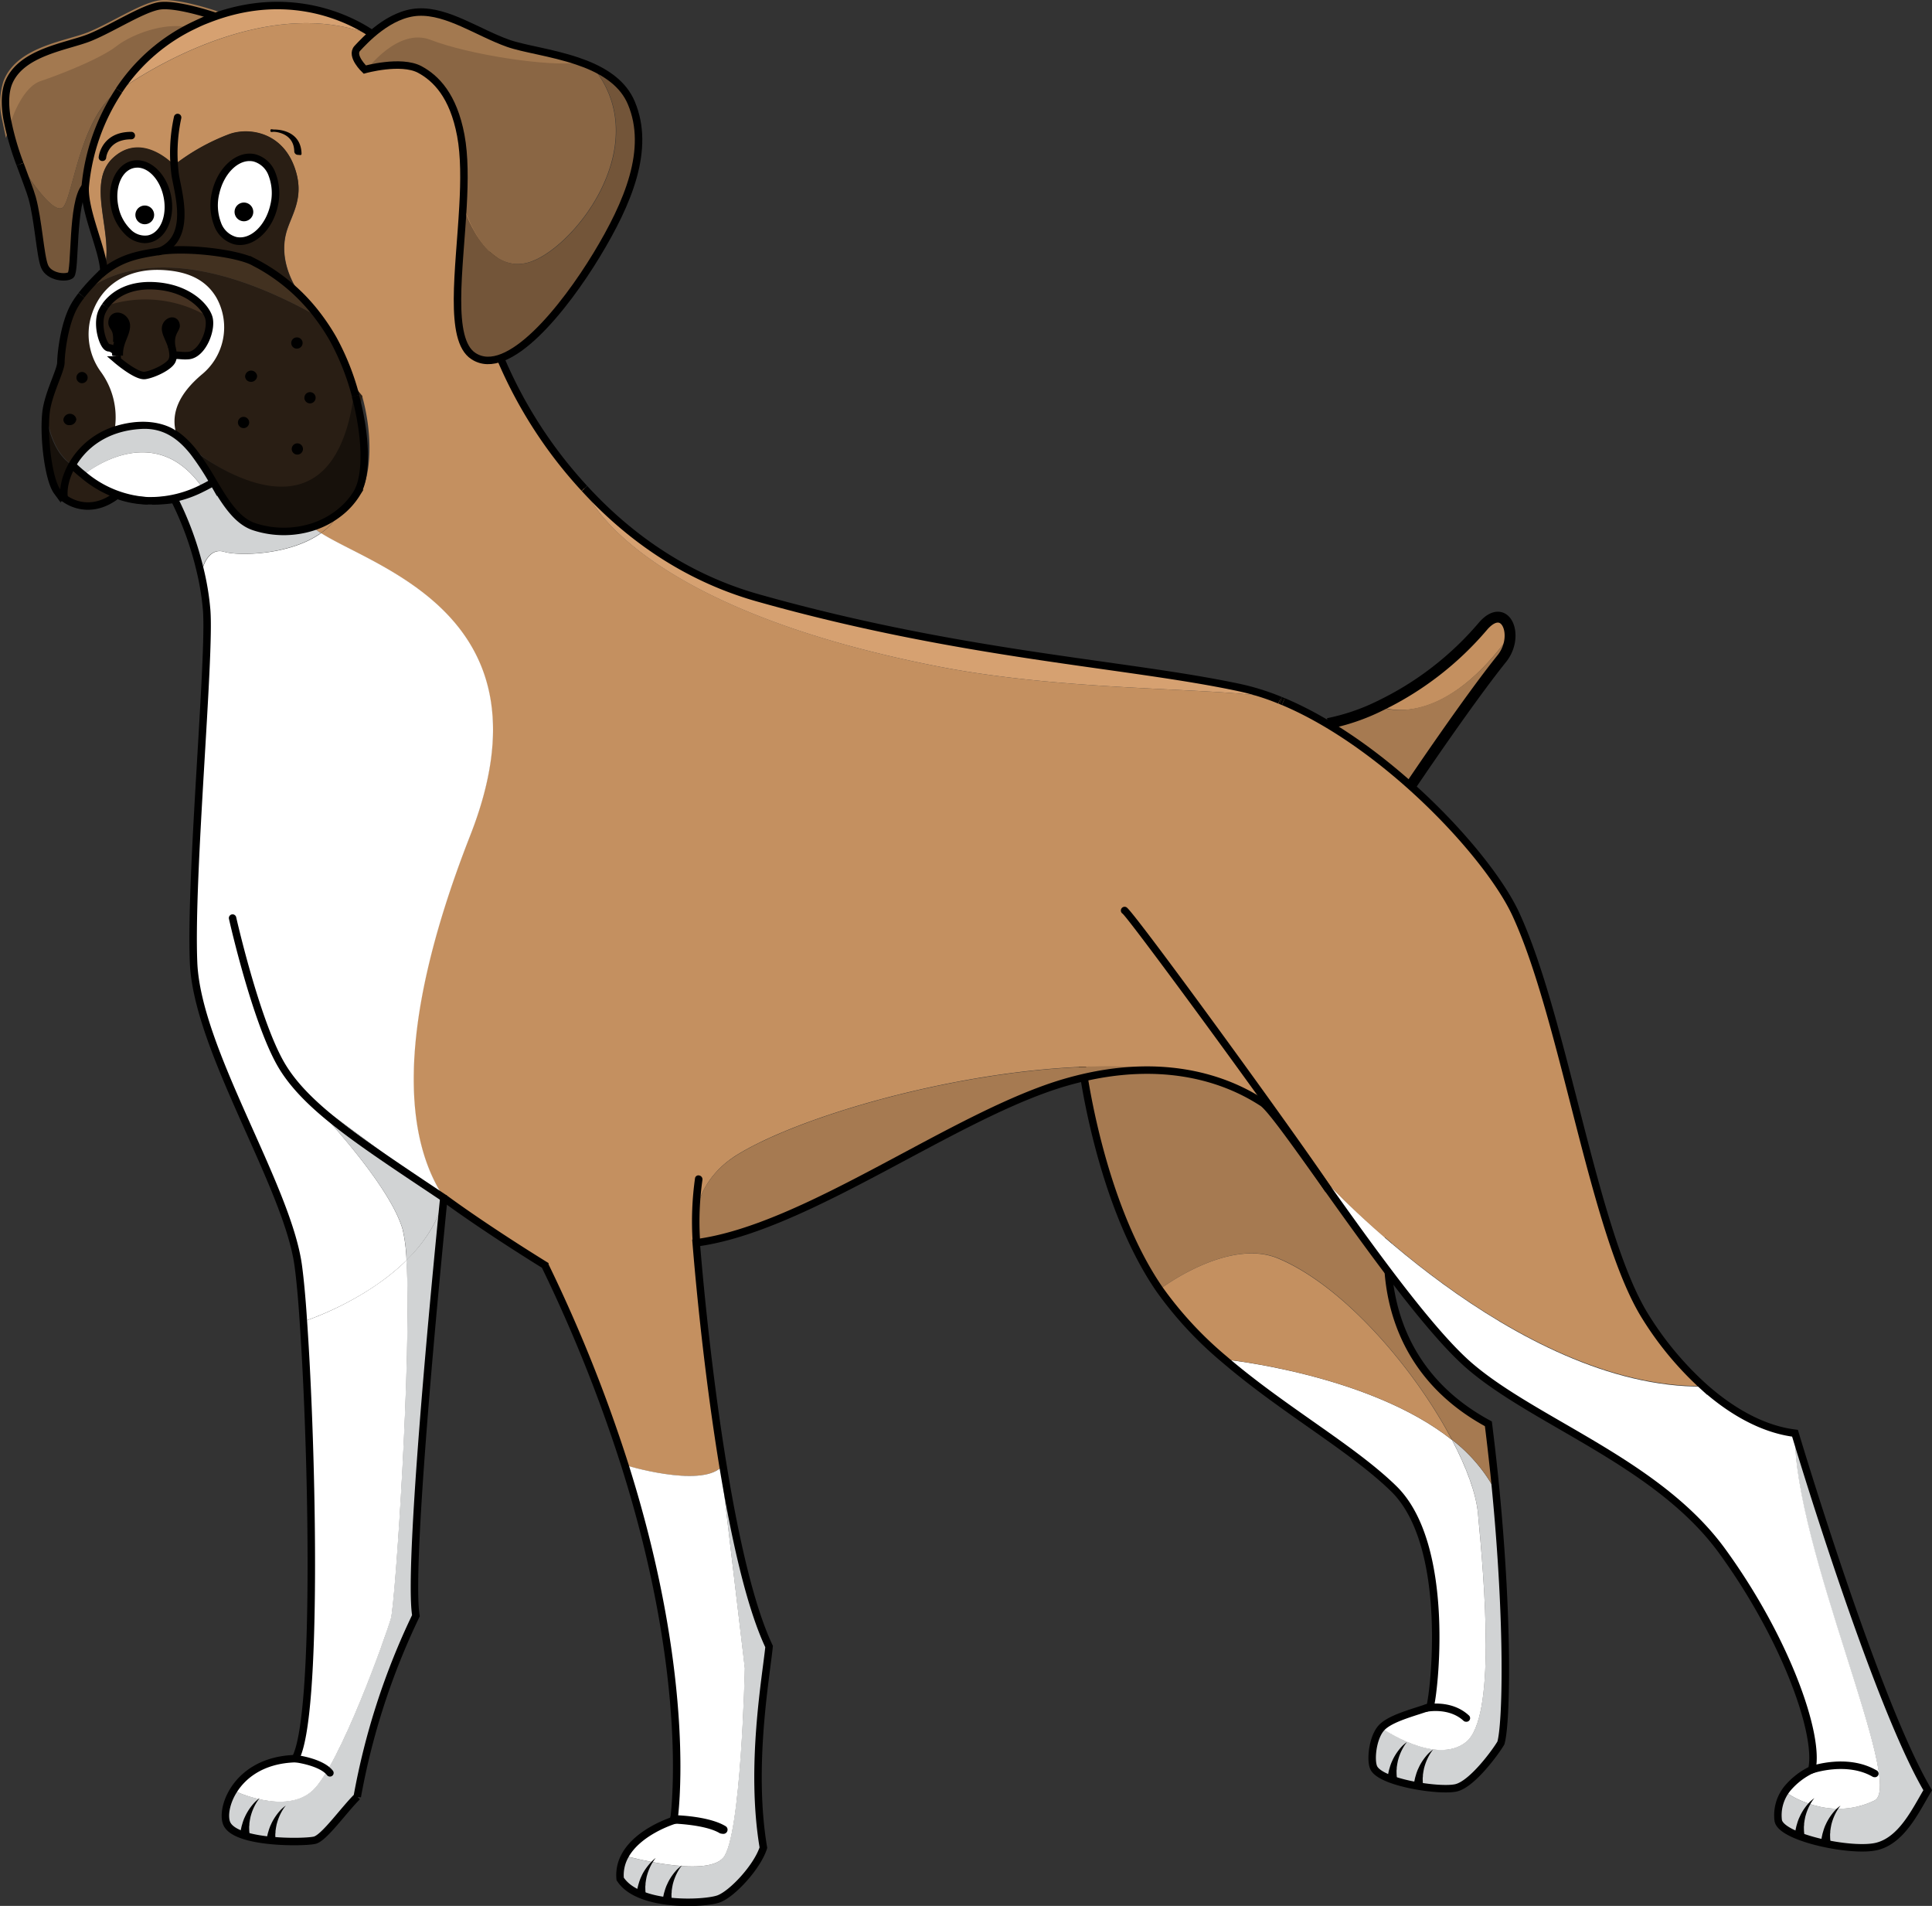 <svg id="Layer_1" data-name="Layer 1" xmlns="http://www.w3.org/2000/svg" viewBox="0 0 533.06 525.78"><rect x="0" y="0" width="533.06" height="525.78" fill="#333333" stroke="none"/><defs><style>.cls-1{fill:#d1d3d4;}.cls-2{fill:#a67a51;}.cls-3{fill:#fff;}.cls-4{fill:#c49060;}.cls-17,.cls-18,.cls-5,.cls-6{fill:none;}.cls-17,.cls-5,.cls-6{stroke:#000;}.cls-10,.cls-12,.cls-15,.cls-17,.cls-19,.cls-5,.cls-6{stroke-miterlimit:10;}.cls-5{stroke-width:2.06px;}.cls-10,.cls-6{stroke-width:3px;}.cls-15,.cls-7{fill:#291e14;}.cls-8{fill:#423120;}.cls-9{fill:#8a6644;}.cls-10,.cls-19{fill:#a37950;stroke:#a37950;}.cls-11{fill:#d6a171;}.cls-12,.cls-14{fill:#17110b;}.cls-12{stroke:#17110b;}.cls-12,.cls-15,.cls-19{stroke-width:0.91px;}.cls-13{fill:#75573a;}.cls-15{stroke:#291e14;}.cls-16{fill:#453222;}.cls-17{stroke-width:1.82px;}.cls-20{fill:#735539;}</style></defs><title>dog3-vector</title><path class="cls-1" d="M626.72,430c3.68,38.09,3,65,1.47,70.06-1.38,2.41-7.91,11.34-12.37,12.37s-20.62-1.37-22.69-5.5c-1-2-.35-8.25,2.06-11,0,0,15.12,10.52,23.37,3.89s5.14-43.44,3.28-63.12c-0.52-5.42-3.11-12.55-7.15-20.22a44.09,44.09,0,0,1,11.67,13.55Z" transform="translate(-214.06 -19.28)"/><path class="cls-2" d="M626.72,430l-0.35,0a44.09,44.09,0,0,0-11.67-13.55c-10.25-19.47-29.78-42.46-48-50.07C552.76,360.65,534,375,534,375c-16.84-24.41-21.37-62.28-21.37-62.28l39.25-6.47,45.72,51.6s-7.23,35.71,27.14,54.27Q625.89,421.42,626.72,430Z" transform="translate(-214.06 -19.28)"/><path class="cls-3" d="M621.84,436.74c1.86,19.67,5,56.49-3.28,63.12S595.19,496,595.19,496c2.4-2.74,9.19-4.33,13.45-5.88,1-2.75,6.15-44.3-10-60.12-11.4-11.16-30.52-21.81-46.7-35.68h0s39.89,4,62.76,22.23C618.72,424.19,621.32,431.31,621.84,436.74Z" transform="translate(-214.06 -19.28)"/><path class="cls-4" d="M566.66,366.44c18.25,7.61,37.78,30.61,48,50.07-22.87-18.22-62.76-22.23-62.76-22.23h0A103.07,103.07,0,0,1,534,375S552.76,360.65,566.66,366.44Z" transform="translate(-214.06 -19.28)"/><path class="cls-5" d="M626.72,430q-0.84-8.62-2-17.93c-34.37-18.56-27.14-54.27-27.14-54.27l-45.72-51.6-39.25,6.47S517.16,350.57,534,375a103.07,103.07,0,0,0,17.92,19.31c16.18,13.87,35.3,24.52,46.7,35.68,16.16,15.82,11,57.37,10,60.12-4.26,1.55-11,3.13-13.45,5.88s-3.05,9-2.06,11c2.06,4.12,18.21,6.53,22.69,5.5s11-10,12.37-12.37C629.67,495,630.4,468.13,626.72,430Z" transform="translate(-214.06 -19.28)"/><path class="cls-4" d="M623.2,192.12c4.73-5.6,8.35-1,7.33,4.32l-1.12-.2c-19.24,25.43-34.74,17.84-34.74,17.84A86.61,86.61,0,0,0,623.2,192.12Z" transform="translate(-214.06 -19.28)"/><path class="cls-2" d="M629.41,196.24l1.12,0.2A10.45,10.45,0,0,1,628.4,201c-9.62,12-25.87,35.06-25.87,35.06L579,228.55v-9.62a57,57,0,0,0,15-4.85S610.16,221.67,629.41,196.24Z" transform="translate(-214.06 -19.28)"/><path class="cls-6" d="M630.53,196.44A10.45,10.45,0,0,1,628.4,201c-9.62,12-25.12,35.06-25.12,35.06l-22.77-7.56v-9.62a57.63,57.63,0,0,0,14.21-4.85,86.56,86.56,0,0,0,28.51-22C628,186.52,631.55,191.1,630.53,196.44Z" transform="translate(-214.06 -19.28)"/><path class="cls-4" d="M406.15,362.11c1.28,15.76,3.75,39.26,7.37,61.37a4,4,0,0,1-.56.62c-5.9,5.65-26.5-.63-26.5-0.63a411.93,411.93,0,0,0-22.09-55.17c-18.06-11.19-27.85-18.56-27.85-18.56-9.8-14.74-15-43.51,7.22-100,23.6-60.19-26-73.69-41.15-83.37a16.69,16.69,0,0,0,5.09-5.57c1.95-1.53,4.51-3.34,5.74-5.34,3.07-5,3.57-16.09.57-26.9h0c-5-5.57-4.54-11.08-7.12-15.64a58.62,58.62,0,0,0-4.43-6.1,53.26,53.26,0,0,0-5-5.54c-1.87-2.52-6.38-9.5-4.48-17.37,1.15-4.8,5-9.29,2.84-16.93-3.09-11.2-12.92-12.63-18.46-10.66a58.33,58.33,0,0,0-15.3,8.56s-8.7-9.3-16.69-2.13,0.58,21.44-2.72,31.48c0-5.51-5.5-16.5-5.13-23.34a57.39,57.39,0,0,1,9.34-26.57h0S285.73,15.44,318,29.57l29.39,13.92L352,117.74A124.25,124.25,0,0,0,375.29,154a0,0,0,0,0,0,0c0.17,0.49,11.72,32.25,97.49,49.11,38.52,7.57,83.33,5.51,94.33,9.28,0.1,0,.21-0.35.3-0.3a1.73,1.73,0,0,0,.71-0.12h0c28.08,15,56.54,42.56,64.17,59.1,13.4,29,21.42,88.3,35.74,111.23a90.62,90.62,0,0,0,16,19.35c-52.08.52-104.67-57-104.67-57l-0.47.36c-8.08-11.35-14.46-20.28-16.52-21.6-31-22.5-117.83-2.19-144.89,14.41C403,346.76,405.58,361.95,406.15,362.11Z" transform="translate(-214.06 -19.28)"/><path class="cls-7" d="M302,106.75c1.36,1.83,3.63,3.86,4.9,6.1,2.58,4.57,2.12,10.07,7.12,15.64h0c-8,46.2-45.58,15.56-45.58,15.56-3.56-4.51-8.44-7.83-15.07-7.43-9.87.57-16.18,5.69-19.17,11-6.33-3.79-7.34-14.4-7.34-14.4,0.56-5.27,4-11.64,4.07-13.92s0.8-10.38,3.58-15.47a22.55,22.55,0,0,1,2-3.05,0,0,0,0,1,0,0C237.24,100,255.51,80.47,302,106.75Z" transform="translate(-214.06 -19.28)"/><path class="cls-8" d="M302,106.75c-46.48-26.27-64.75-6.75-65.43-6a57.71,57.71,0,0,1,5.53-6l0.05,0c5.38-4.41,10.15-5.2,15.92-6.1,7.58-1.21,21.53.52,26,2.93A51.57,51.57,0,0,1,302,106.75Z" transform="translate(-214.06 -19.28)"/><path class="cls-9" d="M267.67,25.67l0.22,0.44a51,51,0,0,0-21,18.12h0C236.52,51,234.27,72.5,231.68,76.19s-11.56-10.8-12.06-11.61c0,0,0-.87,0-0.88A68,68,0,0,1,215.95,50h0s3-8.55,8.76-10.5,16.33-5.8,20.54-9.06S259.58,23.29,267.67,25.67Z" transform="translate(-214.06 -19.28)"/><path class="cls-10" d="M224.72,40.25C219,42.2,216,51.5,216,51.5h0a18.51,18.51,0,0,1,.44-9.36c3.44-8.77,16.5-10.09,22.69-12.66s14.1-7.71,18.74-8.56,15.29,2.76,15.29,2.76l0.08,0.24c-0.87.31-1.74,0.65-2.63,1s-1.8.78-2.67,1.19l-0.22-.44c-8.09-2.38-18.21,1.87-22.41,5.14S230.48,38.31,224.72,40.25Z" transform="translate(-214.06 -19.28)"/><path class="cls-11" d="M273.19,23.92C299.65,14.46,318,29.57,318,29.57c-32.27-14.13-71.08,14.66-71.08,14.66a51,51,0,0,1,21-18.12c0.87-.41,1.75-0.8,2.67-1.19S272.33,24.23,273.19,23.92Z" transform="translate(-214.06 -19.28)"/><path class="cls-11" d="M375.3,154c11.2,12.23,26.85,24.25,47.85,30.17,56.72,16,101.57,18,133,24.78a65.7,65.7,0,0,1,10.93,3.43c-11-3.77-55.82-1.71-94.33-9.28C387,186.28,375.47,154.53,375.3,154Z" transform="translate(-214.06 -19.28)"/><path class="cls-1" d="M745.92,513.18c-3.27,5.48-7.05,13.73-13.92,15.47s-26.82-1.78-27.33-6.58c-0.3-2.88.31-5.07,2.53-8.07h0s11.37,8.07,24,2c8.68-4.2-22.2-69.17-21.9-100.94C709.31,415,731.31,488.41,745.92,513.18Z" transform="translate(-214.06 -19.28)"/><path class="cls-3" d="M709.31,414.7C709,446.47,739.9,511.77,731.22,516c-12.63,6.1-24-2-24-2h0c1.47-5,3.66-4.28,6.75-5.85,2.24-9.44-7.05-36.26-24.75-60.65s-51.39-35.58-69.61-51.2c-11.12-9.54-28-33.35-40.7-51.16l0.47-.37S632,402.32,684,401.8C691.85,408.79,700.58,413.63,709.31,414.7Z" transform="translate(-214.06 -19.28)"/><path class="cls-2" d="M562.38,323.45c-5.32-3.41-23.56-14.47-54.14-5.67s-71.51,40.36-102.09,44.33c-0.58-.16-3.18-15.34,11.33-24.25C444.54,321.26,531.36,301,562.38,323.45Z" transform="translate(-214.06 -19.28)"/><path class="cls-1" d="M426.26,473.48c-0.84,8.44-5.34,33.15-1.57,55.49-1.69,5.35-8.59,12.72-12.35,14.12s-22.21,2.37-27.17-5.52a11,11,0,0,1,1.3-6.32s22.09,6.18,27.07.58,6-52.35,6-52.35L413,424.1a4,4,0,0,0,.56-0.62C416.83,443.61,421.1,462.57,426.26,473.48Z" transform="translate(-214.06 -19.28)"/><path class="cls-3" d="M413,424.1l6.57,55.38s-1,46.75-6,52.35-27.07-.58-27.07-0.58c3.65-6.84,13.5-9.82,13.5-9.82s5.71-37.13-13.5-98C386.47,423.47,407.07,429.75,413,424.1Z" transform="translate(-214.06 -19.28)"/><path class="cls-3" d="M298.07,321.28c0.7,0.71,23.22,23.68,27.09,37.21a45,45,0,0,1,1.06,8.47c-11.62,11.49-28.17,16.77-28.17,16.77l-0.29,0c-0.45-6.62-.95-12-1.42-15.41-3.07-22.11-27.87-59.35-28.87-83.49s4.68-84.6,3.6-97.39a72.73,72.73,0,0,0-1.89-11.31L270,176s1.56-5.85,6-4.47c3.54,1.1,17.88,1.1,26.67-5.18,15.19,9.68,64.76,23.18,41.15,83.37-22.17,56.54-17,85.31-7.22,100Z" transform="translate(-214.06 -19.28)"/><path class="cls-1" d="M336.53,349.74a0.29,0.29,0,0,1,0,.06c-1.66,6.79-5.57,12.48-10.29,17.15a45,45,0,0,0-1.06-8.47C321.3,345,298.77,322,298.07,321.28Z" transform="translate(-214.06 -19.28)"/><path class="cls-1" d="M336.52,349.8c-0.27,2.7-10.2,100.23-7.69,115.17a195.28,195.28,0,0,0-16.18,49.91c-3.78,3.77-9.05,11.32-11.69,12s-22.34,1-24.4-4.81c-0.69-1.95-.19-5.47,1.92-8.86l0,0s14.29,6.92,21.8,0,20.23-42.69,21.61-47.51c1.2-4.21,5.79-72.45,4.3-98.78C330.95,362.28,334.86,356.58,336.52,349.8Z" transform="translate(-214.06 -19.28)"/><path class="cls-3" d="M326.23,366.95c1.48,26.33-3.1,94.57-4.3,98.78-1.38,4.82-14.1,40.56-21.61,47.51s-21.8,0-21.8,0l0,0c2.71-4.38,8.12-8.55,17.08-8.82,6.3-11.2,4.71-84.76,2.22-120.69l0.29,0S314.6,378.43,326.23,366.95Z" transform="translate(-214.06 -19.28)"/><path class="cls-12" d="M307.68,160.75a23.5,23.5,0,0,1-7.37,3.92,26.34,26.34,0,0,1-15.9,0c-4.95-1.51-8.17-6.8-11.51-12.39a76.93,76.93,0,0,0-5.41-8.25s38.1,30.64,44.64-15.56c2.9,10.82,3.43,21.9.36,26.9A20.31,20.31,0,0,1,307.68,160.75Z" transform="translate(-214.06 -19.28)"/><path class="cls-4" d="M307.68,160.75a16.69,16.69,0,0,1-5.09,5.57,18.42,18.42,0,0,1-2.28-1.65A23.5,23.5,0,0,0,307.68,160.75Z" transform="translate(-214.06 -19.28)"/><path class="cls-1" d="M300.31,164.67a18.42,18.42,0,0,0,2.28,1.65c-8.79,6.28-23.13,6.28-26.67,5.18-4.41-1.38-6,4.47-6,4.47l-0.77.19a88.71,88.71,0,0,0-7-19.13,40.19,40.19,0,0,1-6.18.44,31.53,31.53,0,0,0,14-3.55c0.87-.42,1.74-0.89,2.64-1.41l0.31-.19c3.34,5.6,6.56,10.89,11.51,12.39A26.34,26.34,0,0,0,300.31,164.67Z" transform="translate(-214.06 -19.28)"/><path class="cls-7" d="M295.8,66.91c2.11,7.64-1.74,12.13-2.9,16.93-1.9,7.87,2.5,14.85,4.36,17.37a52,52,0,0,0-13.2-9.71c-4.48-2.41-18.43-4.13-26-2.93-5.77.91-10.54,1.69-15.92,6.1l0.56-.52c3.3-10-5.33-24.26,2.71-31.48s16.68,2.13,16.68,2.13a58.09,58.09,0,0,1,15.28-8.56C282.9,54.28,292.7,55.71,295.8,66.91Z" transform="translate(-214.06 -19.28)"/><path class="cls-1" d="M272.9,152.31l-0.31.19c-0.9.53-1.77,1-2.64,1.41l0-.06c-13.51-19.53-32.5-3.81-32.5-3.81l-0.27.33c-1.18-.95-2.17-1.86-3-2.64L234,147.6c3-5.28,9.06-10.4,18.93-11,6.63-.39,11,2.93,14.6,7.43A76.93,76.93,0,0,1,272.9,152.31Z" transform="translate(-214.06 -19.28)"/><path class="cls-3" d="M269.92,153.85l0,0.06a31.53,31.53,0,0,1-14,3.55c-0.41,0-.81,0-1.21,0a30.09,30.09,0,0,1-17.62-7.05l0.27-.33S256.41,134.32,269.92,153.85Z" transform="translate(-214.06 -19.28)"/><path class="cls-7" d="M254.77,157.43a25.19,25.19,0,0,1-8.48-1.58c-5.76,4.53-11.3,3.25-14.51.91-0.41-2.36.25-5.78,2.17-9.16l0.23,0.13c0.8,0.78,1.79,1.69,3,2.64A30.09,30.09,0,0,0,254.77,157.43Z" transform="translate(-214.06 -19.28)"/><path class="cls-13" d="M246.91,44.25a57.39,57.39,0,0,0-9.34,26.57c-3.75,4.17-2.61,23.34-4,24.37s-6,.52-7.22-2.41-1.72-12.71-3.43-18.9c-0.59-2.11-1.94-5.45-3.32-9.29,0.51,0.81,9.54,15.2,12.06,11.61S236.52,51,246.91,44.25Z" transform="translate(-214.06 -19.28)"/><path class="cls-14" d="M234,147.6c-1.92,3.37-2.58,6.8-2.17,9.16a9.1,9.1,0,0,1-2-1.91c-2.37-3.23-3.81-14.81-3.09-21.64C226.74,133.21,227.62,143.81,234,147.6Z" transform="translate(-214.06 -19.28)"/><path class="cls-5" d="M236.53,100.77a22.74,22.74,0,0,0-2.06,3.05c-2.78,5.08-3.58,13.18-3.61,15.47s-3.57,8.65-4.12,13.92c-0.71,6.84.72,18.42,3.09,21.64a9.1,9.1,0,0,0,2,1.91c3.21,2.34,8.74,3.62,14.51-.91a25.19,25.19,0,0,0,8.48,1.58" transform="translate(-214.06 -19.28)"/><path class="cls-5" d="M242.08,94.71a57.71,57.71,0,0,0-5.53,6" transform="translate(-214.06 -19.28)"/><path class="cls-5" d="M246.91,44.25a57.39,57.39,0,0,0-9.34,26.57c-0.37,6.84,5.13,17.83,5.13,23.34l-0.56.52" transform="translate(-214.06 -19.28)"/><path class="cls-5" d="M375.29,154A124.25,124.25,0,0,1,352,117.74l-4.64-74.25L318,29.57s-18.35-15.11-44.81-5.65c-0.87.31-1.74,0.65-2.63,1s-1.8.77-2.67,1.19a51,51,0,0,0-21,18.12" transform="translate(-214.06 -19.28)"/><path class="cls-5" d="M567.12,212.42A65.7,65.7,0,0,0,556.19,209c-31.47-6.73-76.33-8.8-133-24.78-21-5.92-36.65-17.94-47.85-30.17" transform="translate(-214.06 -19.28)"/><path class="cls-5" d="M568.13,212.84l-0.71-.3" transform="translate(-214.06 -19.28)"/><path class="cls-5" d="M336.53,349.74s9.8,7.37,27.85,18.56a411.93,411.93,0,0,1,22.09,55.17c19.21,60.83,13.5,98,13.5,98s-9.85,3-13.5,9.82a11,11,0,0,0-1.3,6.32c5,7.89,23.41,6.9,27.17,5.52S423,534.32,424.69,529c-3.77-22.34.73-47.05,1.57-55.49-5.17-10.91-9.44-29.87-12.74-50-3.62-22.11-6.09-45.61-7.37-61.37,30.57-4,71.51-35.55,102.09-44.33s48.82,2.26,54.14,5.67c2.06,1.32,8.43,10.26,16.52,21.61,12.68,17.81,29.59,41.54,40.7,51.07,18.21,15.62,51.91,26.66,69.61,51s27,50.89,24.75,60.32a19.83,19.83,0,0,0-6.75,5.21,11.69,11.69,0,0,0-2.53,8.71c0.51,4.79,20.46,9,27.33,7.22s10.65-10,13.92-15.47c-14.61-24.77-36.61-98.48-36.61-98.48-8.73-1.07-17.47-5.93-25.27-12.92a90,90,0,0,1-16-19.24c-14.32-22.92-22.35-82-35.74-111-7.63-16.54-36.09-46.85-64.17-58.69" transform="translate(-214.06 -19.28)"/><path class="cls-5" d="M256,157.46a40.19,40.19,0,0,0,6.18-.44,88.71,88.71,0,0,1,7,19.13,72.73,72.73,0,0,1,1.89,11.31c1.08,12.79-4.61,73.25-3.6,97.39s25.8,61.38,28.87,83.49c0.47,3.44,1,8.79,1.42,15.41,2.5,35.93,4.08,109.49-2.22,120.69-9,.27-14.36,4.43-17.08,8.82-2.1,3.39-2.61,6.91-1.92,8.86,2.06,5.84,21.77,5.52,24.4,4.81s7.91-8.25,11.69-12A195.28,195.28,0,0,1,328.82,465c-2.51-14.94,7.42-112.47,7.69-115.17" transform="translate(-214.06 -19.28)"/><path class="cls-5" d="M219.61,64.58c1.38,3.84,2.73,7.18,3.32,9.29,1.71,6.19,2.23,16,3.43,18.9s5.85,3.44,7.22,2.41,0.23-20.2,4-24.37" transform="translate(-214.06 -19.28)"/><path class="cls-5" d="M273.11,23.68s-10.65-3.61-15.29-2.74-12.55,6-18.74,8.59-19.24,3.95-22.69,12.71c-1,2.61-1,5.93-.44,9.46a75.09,75.09,0,0,0,3.64,12.85" transform="translate(-214.06 -19.28)"/><path class="cls-5" d="M312.13,128.5c2.9,10.82,3.43,21.9.36,26.9a20.31,20.31,0,0,1-4.81,5.34,23.5,23.5,0,0,1-7.37,3.92,26.34,26.34,0,0,1-15.9,0c-4.95-1.51-8.17-6.8-11.51-12.39a76.93,76.93,0,0,0-5.41-8.25c-3.56-4.51-8-7.83-14.6-7.43-9.87.57-15.94,5.69-18.93,11-1.92,3.37-2.58,6.8-2.17,9.16,0,0.12,0,.25.07,0.37" transform="translate(-214.06 -19.28)"/><path class="cls-5" d="M241.81,94.94l0.27-.23,0.05,0c5.38-4.41,10.15-5.2,15.92-6.1,7.58-1.21,21.53.52,26,2.93A51.57,51.57,0,0,1,302,106.75a57.36,57.36,0,0,1,4,6.1,68.85,68.85,0,0,1,6.19,15.64" transform="translate(-214.06 -19.28)"/><path class="cls-5" d="M234.18,147.74c0.8,0.78,1.79,1.69,3,2.64a30.09,30.09,0,0,0,17.62,7.05c0.39,0,.79,0,1.21,0a31.53,31.53,0,0,0,14-3.55c0.87-.42,1.74-0.89,2.64-1.41" transform="translate(-214.06 -19.28)"/><path class="cls-5" d="M567.12,212.42l0.3,0.11" transform="translate(-214.06 -19.28)"/><path d="M258,89.68a1,1,0,0,1-.37-2c7.22-2.8,5.34-12.07,4.21-17.61-0.17-.84-0.33-1.6-0.43-2.23a46.63,46.63,0,0,1,.66-16.39,1,1,0,0,1,2,.48,45.4,45.4,0,0,0-.63,15.58c0.1,0.61.25,1.34,0.41,2.15,1.18,5.77,3.36,16.51-5.48,19.94A1,1,0,0,1,258,89.68Z" transform="translate(-214.06 -19.28)"/><path d="M242.32,63.7h-0.1a1,1,0,0,1-.93-1.12c0-.07.72-6.93,9-6.93a1,1,0,0,1,0,2.06c-6.34,0-6.91,4.85-6.93,5.06A1,1,0,0,1,242.32,63.7Z" transform="translate(-214.06 -19.28)"/><path d="M296.25,62a1,1,0,0,1-1-1c-0.14-5.14-5.36-5.35-5.59-5.36-0.57,0-1,.23-1-0.34s0.47-.29,1-0.29h0c2.56,0,7.44,1,7.6,6.65,0,0.57-.43.35-1,0.35h0Z" transform="translate(-214.06 -19.28)"/><circle cx="233.1" cy="135.02" r="1.03" transform="translate(-220.24 -8.01) rotate(-2.73)"/><path d="M233.1,136.57a1.55,1.55,0,0,1-1.55-1.48,1.8,1.8,0,0,1,3.57-.15h0a1.79,1.79,0,0,1-1.71,1.62H233.1Zm0-2.07h0a0.52,0.52,0,0,0-.32.9,0.48,0.48,0,0,0,.37.13A0.52,0.52,0,0,0,233.1,134.51Z" transform="translate(-214.06 -19.28)"/><circle cx="236.69" cy="123.47" r="1.03" transform="translate(-219.68 -7.85) rotate(-2.73)"/><path d="M236.69,125a1.55,1.55,0,0,1-1.54-1.48,1.55,1.55,0,0,1,1.47-1.62,1.58,1.58,0,0,1,1.62,1.47,1.55,1.55,0,0,1-1.47,1.62h-0.08Zm0-2.07h0a0.52,0.52,0,0,0-.32.9,0.47,0.47,0,0,0,.37.13A0.52,0.52,0,0,0,236.69,123Z" transform="translate(-214.06 -19.28)"/><circle cx="281.26" cy="135.83" r="1.03" transform="translate(-220.22 -5.71) rotate(-2.73)"/><path d="M281.26,137.38a1.55,1.55,0,1,1,1.55-1.62h0a1.55,1.55,0,0,1-1.47,1.62h-0.08Zm0-2.07h0a0.52,0.52,0,0,0-.32.9,0.51,0.51,0,0,0,.37.13,0.52,0.52,0,0,0,.49-0.54h0A0.52,0.52,0,0,0,281.26,135.31Z" transform="translate(-214.06 -19.28)"/><circle cx="296" cy="113.91" r="1.03" transform="translate(-219.15 -5.08) rotate(-2.73)"/><path d="M296,115.46a1.55,1.55,0,0,1-.07-3.1,1.55,1.55,0,0,1,1.62,1.47h0a1.55,1.55,0,0,1-1.47,1.62H296Zm0-2.07h0a0.52,0.52,0,1,0,.37.13,0.51,0.51,0,0,0-.37-0.13Z" transform="translate(-214.06 -19.28)"/><circle cx="283.24" cy="123.06" r="1.03" transform="translate(-219.61 -5.63) rotate(-2.73)"/><path d="M283.23,124.61a1.55,1.55,0,0,1-1.54-1.48A1.66,1.66,0,0,1,285,123h0a1.67,1.67,0,0,1-1.58,1.62h-0.18Zm0-2.07h0a0.52,0.52,0,0,0-.32.9,0.47,0.47,0,0,0,.37.13A0.52,0.52,0,0,0,283.24,122.54Z" transform="translate(-214.06 -19.28)"/><circle cx="299.56" cy="129.01" r="1.03" transform="translate(-219.88 -4.85) rotate(-2.73)"/><path d="M299.56,130.56a1.55,1.55,0,1,1,.07,0h-0.07Zm0-2.07h0a0.52,0.52,0,1,0,.54.49h0a0.51,0.51,0,0,0-.17-0.36A0.52,0.52,0,0,0,299.56,128.49Z" transform="translate(-214.06 -19.28)"/><circle cx="296.1" cy="143.14" r="1.03" transform="translate(-220.56 -4.98) rotate(-2.74)"/><path d="M296.1,144.69a1.55,1.55,0,1,1,1.55-1.62h0a1.55,1.55,0,0,1-1.47,1.62H296.1Zm0-2.07h0a0.52,0.52,0,1,0,.54.49h0A0.52,0.52,0,0,0,296.1,142.62Z" transform="translate(-214.06 -19.28)"/><ellipse class="cls-3" cx="281.62" cy="74.26" rx="11.73" ry="8.25" transform="translate(-67.99 312.76) rotate(-77.04)"/><path d="M280.29,86.87a6.84,6.84,0,0,1-1.54-.17,8.22,8.22,0,0,1-5.64-5.27,15.54,15.54,0,0,1-.54-9.25c1.58-6.86,6.93-11.5,11.91-10.35a8.22,8.22,0,0,1,5.64,5.27,15.54,15.54,0,0,1,.54,9.25C289.25,82.5,284.8,86.87,280.29,86.87Zm2.61-23.16c-3.54,0-7.12,3.73-8.32,8.93a13.47,13.47,0,0,0,.44,8,6.23,6.23,0,0,0,4.19,4c3.88,0.89,8.11-3.06,9.43-8.81a13.47,13.47,0,0,0-.44-8,6.23,6.23,0,0,0-4.19-4A5,5,0,0,0,282.91,63.71Z" transform="translate(-214.06 -19.28)"/><circle cx="67.3" cy="58.46" r="1.55"/><path d="M281.36,80.32a2.58,2.58,0,1,1,2.58-2.58A2.58,2.58,0,0,1,281.36,80.32Zm0-3.09a0.52,0.52,0,1,0,.52.52A0.52,0.52,0,0,0,281.36,77.22Z" transform="translate(-214.06 -19.28)"/><ellipse class="cls-3" cx="252.98" cy="74.91" rx="7.4" ry="10.52" transform="translate(-223.97 33.29) rotate(-11.64)"/><path d="M254,86.36A7.89,7.89,0,0,1,248.65,84a14,14,0,0,1-3.93-7.39c-1.28-6.24,1.37-12.08,5.93-13S260,67,261.24,73.21h0c1.28,6.24-1.38,12.08-5.93,13A6.44,6.44,0,0,1,254,86.36Zm-2.08-20.83a4.32,4.32,0,0,0-.88.09c-3.44.71-5.38,5.46-4.32,10.58a12,12,0,0,0,3.32,6.31,5.48,5.48,0,0,0,4.83,1.7c3.44-.71,5.38-5.45,4.32-10.58h0C258.25,68.93,255.1,65.52,251.94,65.52Z" transform="translate(-214.06 -19.28)"/><circle cx="253.96" cy="78.56" r="1.55" transform="translate(-223.72 93.59) rotate(-24.6)"/><path d="M254,81.14a2.58,2.58,0,0,1-2.35-1.5,2.58,2.58,0,0,1,1.27-3.42A2.58,2.58,0,1,1,254,81.14ZM254,78a0.52,0.52,0,1,0,.47.3A0.51,0.51,0,0,0,254,78Z" transform="translate(-214.06 -19.28)"/><path class="cls-3" d="M269.78,122.56c-6.64,5.59-8.3,10.8-7.31,15.45,0,0-5.86-4.46-16.64-1.16a21.33,21.33,0,0,0-4-15.07A17.67,17.67,0,0,1,239,107.31c2.38-9.22,10-14,19.72-13.55,7.72,0.36,12.41,3.07,15.09,7.7A16.79,16.79,0,0,1,269.78,122.56Z" transform="translate(-214.06 -19.28)"/><path class="cls-15" d="M244,115.21c-1.46-.27-3.31-6.17-1.88-9.72a8.73,8.73,0,0,1,1-1.76,0,0,0,0,1,0,0,33.8,33.8,0,0,1,28.53,3c1.11,3.21-1.65,10.25-5.54,10.62-2.47.23-3.69-.59-4.25,0.51a11,11,0,0,0-.4-2.93c-0.64-3.86,1.42-4.94,1.21-5.94-0.28-2.22-3.26-.93-2.89,1.35,0.26,1.54,1.15,2.7,1.68,4.59,0,0.08,0,.17,0,0.26l0.36,2.67a2.47,2.47,0,0,0-.19.54c-0.43,1.87-5.22,4.09-7.57,4.44s-7.73-4.27-7.73-4.27a3.33,3.33,0,0,0,0-1.12l0.23-2.32c0.51-2.45,1.7-4.07,1.8-5.79,0.13-2.31-3-3.32-3-1.08-0.1,1,1.58,2.62,1.23,6.73v0.13a10.48,10.48,0,0,0-.24,2.23A2.61,2.61,0,0,0,244,115.21Z" transform="translate(-214.06 -19.28)"/><path d="M248.42,109.36c-0.1,1.71-1.3,3.33-1.8,5.79V115c0.35-4.11-1.33-5.7-1.23-6.73C245.45,106,248.56,107,248.42,109.36Z" transform="translate(-214.06 -19.28)"/><path class="cls-16" d="M256.26,98.12c9.24,0.37,14.26,5.42,15.36,8.63a33.8,33.8,0,0,0-28.53-3C244.91,101.13,248.91,97.83,256.26,98.12Z" transform="translate(-214.06 -19.28)"/><path d="M262.64,109c0.22,1-1.85,2.08-1.21,5.94-0.53-1.89-1.42-3.05-1.68-4.59C259.38,108.08,262.36,106.79,262.64,109Z" transform="translate(-214.06 -19.28)"/><path class="cls-7" d="M261.84,117.87l-0.36-2.67c0-.09,0-0.18,0-0.26A11,11,0,0,1,261.84,117.87Z" transform="translate(-214.06 -19.28)"/><path class="cls-7" d="M246.43,115.14l-0.32,2.32s-0.11-.05-0.11-0.07v0A10,10,0,0,1,246.43,115.14Z" transform="translate(-214.06 -19.28)"/><path class="cls-7" d="M246.39,117.46v-0.07S246.39,117.44,246.39,117.46Z" transform="translate(-214.06 -19.28)"/><path class="cls-5" d="M243.09,103.71c1.82-2.59,5.82-5.89,13.17-5.6,9.24,0.37,14.26,5.42,15.36,8.63S270,117,266.09,117.37c-2.47.23-3.69-.59-4.25,0.51a2.47,2.47,0,0,0-.19.54c-0.43,1.87-5.22,4.09-7.57,4.44s-7.73-4.27-7.73-4.27a3.33,3.33,0,0,0,0-1.12" transform="translate(-214.06 -19.28)"/><path class="cls-5" d="M246.38,117.37a2.61,2.61,0,0,0-2.4-2.16c-1.46-.27-3.31-6.17-1.88-9.72a8.73,8.73,0,0,1,1-1.76" transform="translate(-214.06 -19.28)"/><path class="cls-5" d="M261.44,114.94c0,0.08,0,.17,0,0.26" transform="translate(-214.06 -19.28)"/><path class="cls-5" d="M261.44,114.94c-0.53-1.89-1.42-3.05-1.68-4.59-0.37-2.28,2.61-3.57,2.89-1.35C262.86,110,260.8,111.09,261.44,114.94Z" transform="translate(-214.06 -19.28)"/><path class="cls-5" d="M261.84,117.87a11,11,0,0,0-.4-2.93" transform="translate(-214.06 -19.28)"/><line class="cls-17" x1="48.04" y1="98.91" x2="48.04" y2="98.91"/><path class="cls-6" d="M246.5,115v2.37a10.65,10.65,0,0,1,.18-2.23c0.51-2.45,1.67-4.07,1.77-5.79,0.13-2.31-3-3.32-3-1.08-0.1,1,1.63,1.33,1.28,5.45" transform="translate(-214.06 -19.28)"/><path class="cls-18" d="M241.58,112.3s16.51,7.08,30.27-1.81" transform="translate(-214.06 -19.28)"/><path class="cls-9" d="M333,29.84c10.73,4.12,33,7.36,41,6.33,0.74,0.25,2.91.52,2.91,0.8h0c19,21.71-5,51.5-17.25,54.76s-17.63-15.55-17.63-15.55a84.71,84.71,0,0,0-.78-19.51c-2.06-11-7-15.81-11.43-18.21-5.17-2.78-15.16,0-15.16,0S323.58,26.21,333,29.84Z" transform="translate(-214.06 -19.28)"/><path class="cls-19" d="M333,29.84c-9.47-3.63-18.33,8.63-18.33,8.63s-4-3.78-2.06-5.85,8.76-9.62,16.84-10,16.5,5.67,24.75,8.6c4.33,1.54,12,2.5,19.15,4.92C365.38,37.2,343.78,34,333,29.84Z" transform="translate(-214.06 -19.28)"/><path class="cls-20" d="M389,47.75c5.33,12.71-1.21,27.49-10,41.93s-24.58,34.2-34.21,27.84c-6.88-4.54-3.89-23.63-2.92-41.33,0,0,5.72,18.82,17.93,15.55S396,58.69,377,37h0C381,39.16,386.74,42.41,389,47.75Z" transform="translate(-214.06 -19.28)"/><path class="cls-5" d="M314.71,38.47s-4-3.78-2.06-5.85,8.76-9.62,16.84-10,16.5,5.67,24.75,8.6c4.33,1.54,12,2.5,19.15,4.92,0.74,0.25,1.47.52,2.21,0.8,5.54,2.19,10.45,5.43,12.67,10.78,5.33,12.71-.86,27.49-9.62,41.93s-24.41,34.2-34,27.84c-6.88-4.54-3.81-23.63-2.84-41.33,0.39-7.06.44-13.91-.61-19.51-2.06-11-6.87-15.81-11.34-18.21C324.66,35.69,314.71,38.47,314.71,38.47Z" transform="translate(-214.06 -19.28)"/><path d="M618.56,494.26a1,1,0,0,1-.7-0.27c-4-3.7-10-2.51-10-2.5a1,1,0,0,1-.42-2c0.28-.06,7.06-1.44,11.87,3A1,1,0,0,1,618.56,494.26Z" transform="translate(-214.06 -19.28)"/><path d="M336.52,350.77a1,1,0,0,1-.57-0.18l-6-4c-19.27-12.9-33.19-22.22-39.55-33.67-6.87-12.36-12.91-39-13.17-40.15a1,1,0,1,1,2-.45c0.06,0.27,6.23,27.5,13,39.6,6.12,11,19.87,20.22,38.89,33l6,4A1,1,0,0,1,336.52,350.77Z" transform="translate(-214.06 -19.28)"/><path d="M406.16,362c-0.53,0-1,.16-1-0.38a85.47,85.47,0,0,1,.67-17.33,0.94,0.94,0,0,1,1.17-.73,1.1,1.1,0,0,1,.87,1.24,81.64,81.64,0,0,0-.66,16.61c0,0.57-.38.57-0.95,0.57h-0.08Z" transform="translate(-214.06 -19.28)"/><path d="M580.41,348.28a1,1,0,0,1-.86-0.46c-10.44-15.78-53.31-74.28-55.76-76.49a1,1,0,0,1,1.12-1.73c2.13,1.28,47.38,63.51,56.36,77.08A1,1,0,0,1,580.41,348.28Z" transform="translate(-214.06 -19.28)"/><path d="M305.08,509.38a1,1,0,0,1-.81-0.4c-1.75-2.25-7-3.31-8.83-3.53a1,1,0,0,1,.24-2c0.31,0,7.58.92,10.22,4.31A1,1,0,0,1,305.08,509.38Z" transform="translate(-214.06 -19.28)"/><path d="M413.7,525.19a3.41,3.41,0,0,1-1-.15c-4.15-2.56-13.67-2.72-13.67-2.72V521h1c-0.57,0-1,.27-1-0.3s0.46-.67,1-0.67c0.41,0,9.62.2,14.28,3.07a1.14,1.14,0,0,1,.34,1.51A1.13,1.13,0,0,1,413.7,525.19Z" transform="translate(-214.06 -19.28)"/><path d="M731.22,509.55a1,1,0,0,1-.51-0.14c-7.09-4.09-16.32-1-16.41-.93a1,1,0,0,1-.68-1.95c0.41-.15,10.2-3.47,18.12,1.1A1,1,0,0,1,731.22,509.55Z" transform="translate(-214.06 -19.28)"/><path d="M285.7,515.33a10.47,10.47,0,0,0-1,1.44,14.25,14.25,0,0,0-1.44,3.45c-0.1.32-.15,0.65-0.22,1s-0.1.64-.15,0.94,0,0.6-.07.88a6.89,6.89,0,0,0,0,.79,9.42,9.42,0,0,0,.07,1.16l0,0.44-2.58,0,0.07-.52a11.54,11.54,0,0,1,.24-1.35,8.59,8.59,0,0,1,.22-0.88c0.1-.31.18-0.64,0.31-1s0.24-.67.4-1,0.3-.67.49-1a15,15,0,0,1,2.31-3.21A10.52,10.52,0,0,1,285.7,515.33Z" transform="translate(-214.06 -19.28)"/><path d="M292.91,517.39a10.45,10.45,0,0,0-1,1.44,14.23,14.23,0,0,0-1.44,3.45c-0.1.32-.15,0.65-0.22,1s-0.1.64-.15,0.94,0,0.6-.07.88a7,7,0,0,0,0,.79,9.41,9.41,0,0,0,.07,1.16l0,0.44-2.58,0,0.07-.52a11.51,11.51,0,0,1,.24-1.35,8.51,8.51,0,0,1,.22-0.88c0.1-.31.18-0.64,0.31-1s0.24-.67.4-1,0.3-.67.49-1a15.06,15.06,0,0,1,2.31-3.21A10.55,10.55,0,0,1,292.91,517.39Z" transform="translate(-214.06 -19.28)"/><path d="M395,531.82a10.4,10.4,0,0,0-1,1.44,14.23,14.23,0,0,0-1.44,3.45c-0.1.32-.15,0.65-0.22,1s-0.1.64-.15,0.94,0,0.6-.07.88a7,7,0,0,0,0,.79,9.48,9.48,0,0,0,.07,1.16l0,0.44-2.58,0,0.07-.52A11.64,11.64,0,0,1,390,540a8.52,8.52,0,0,1,.22-0.88c0.1-.31.18-0.64,0.31-1s0.24-.66.4-1,0.3-.67.48-1A15.08,15.08,0,0,1,393.7,533,10.56,10.56,0,0,1,395,531.82Z" transform="translate(-214.06 -19.28)"/><path d="M402.22,533.89a10.44,10.44,0,0,0-1,1.44,14.23,14.23,0,0,0-1.44,3.45c-0.1.32-.15,0.65-0.22,1s-0.1.64-.15,0.94,0,0.6-.07.88a6.92,6.92,0,0,0,0,.79,9.48,9.48,0,0,0,.07,1.16l0,0.44-2.58,0,0.07-.52a11.61,11.61,0,0,1,.24-1.35,8.63,8.63,0,0,1,.22-0.88c0.1-.31.18-0.64,0.31-1s0.24-.67.4-1,0.3-.67.48-1a15.07,15.07,0,0,1,2.31-3.21A10.55,10.55,0,0,1,402.22,533.89Z" transform="translate(-214.06 -19.28)"/><path d="M602.27,499.86a10.48,10.48,0,0,0-1,1.44,14.22,14.22,0,0,0-1.44,3.45c-0.1.32-.15,0.65-0.22,1s-0.1.64-.15,0.94,0,0.6-.07.88a6.89,6.89,0,0,0,0,.79,9.48,9.48,0,0,0,.07,1.16l0,0.44-2.58,0,0.07-.52a11.66,11.66,0,0,1,.24-1.35,8.53,8.53,0,0,1,.22-0.88c0.1-.31.18-0.64,0.31-1s0.24-.66.4-1,0.3-.67.48-1a15.07,15.07,0,0,1,2.31-3.21A10.58,10.58,0,0,1,602.27,499.86Z" transform="translate(-214.06 -19.28)"/><path d="M609.49,501.92a10.46,10.46,0,0,0-1,1.44,14.24,14.24,0,0,0-1.44,3.45c-0.1.32-.15,0.65-0.22,1s-0.1.64-.15,0.94,0,0.6-.07.88a6.89,6.89,0,0,0,0,.79,9.46,9.46,0,0,0,.07,1.16l0,0.44-2.58,0,0.07-.52a11.6,11.6,0,0,1,.24-1.35,8.56,8.56,0,0,1,.22-0.88c0.1-.31.18-0.64,0.31-1s0.24-.67.4-1,0.3-.67.48-1a15.06,15.06,0,0,1,2.31-3.21A10.54,10.54,0,0,1,609.49,501.92Z" transform="translate(-214.06 -19.28)"/><path d="M714.67,515.33a10.42,10.42,0,0,0-1,1.44,14.25,14.25,0,0,0-1.44,3.45c-0.1.32-.15,0.65-0.22,1s-0.1.64-.15,0.94,0,0.6-.07.88a6.89,6.89,0,0,0,0,.79,9.42,9.42,0,0,0,.07,1.16l0,0.44-2.58,0,0.07-.52a11.59,11.59,0,0,1,.24-1.35,8.56,8.56,0,0,1,.22-0.88c0.1-.31.18-0.64,0.31-1s0.24-.67.4-1,0.3-.67.48-1a15,15,0,0,1,2.31-3.21A10.54,10.54,0,0,1,714.67,515.33Z" transform="translate(-214.06 -19.28)"/><path d="M721.89,517.39a10.49,10.49,0,0,0-1,1.44,14.22,14.22,0,0,0-1.44,3.45c-0.1.32-.15,0.65-0.22,1s-0.1.64-.15,0.94,0,0.6-.07.88a6.89,6.89,0,0,0,0,.79,9.4,9.4,0,0,0,.07,1.16l0,0.44-2.58,0,0.07-.52a11.53,11.53,0,0,1,.24-1.35,8.56,8.56,0,0,1,.22-0.88c0.1-.31.18-0.64,0.31-1s0.24-.67.4-1,0.3-.67.49-1a15.08,15.08,0,0,1,2.31-3.21A10.56,10.56,0,0,1,721.89,517.39Z" transform="translate(-214.06 -19.28)"/></svg>